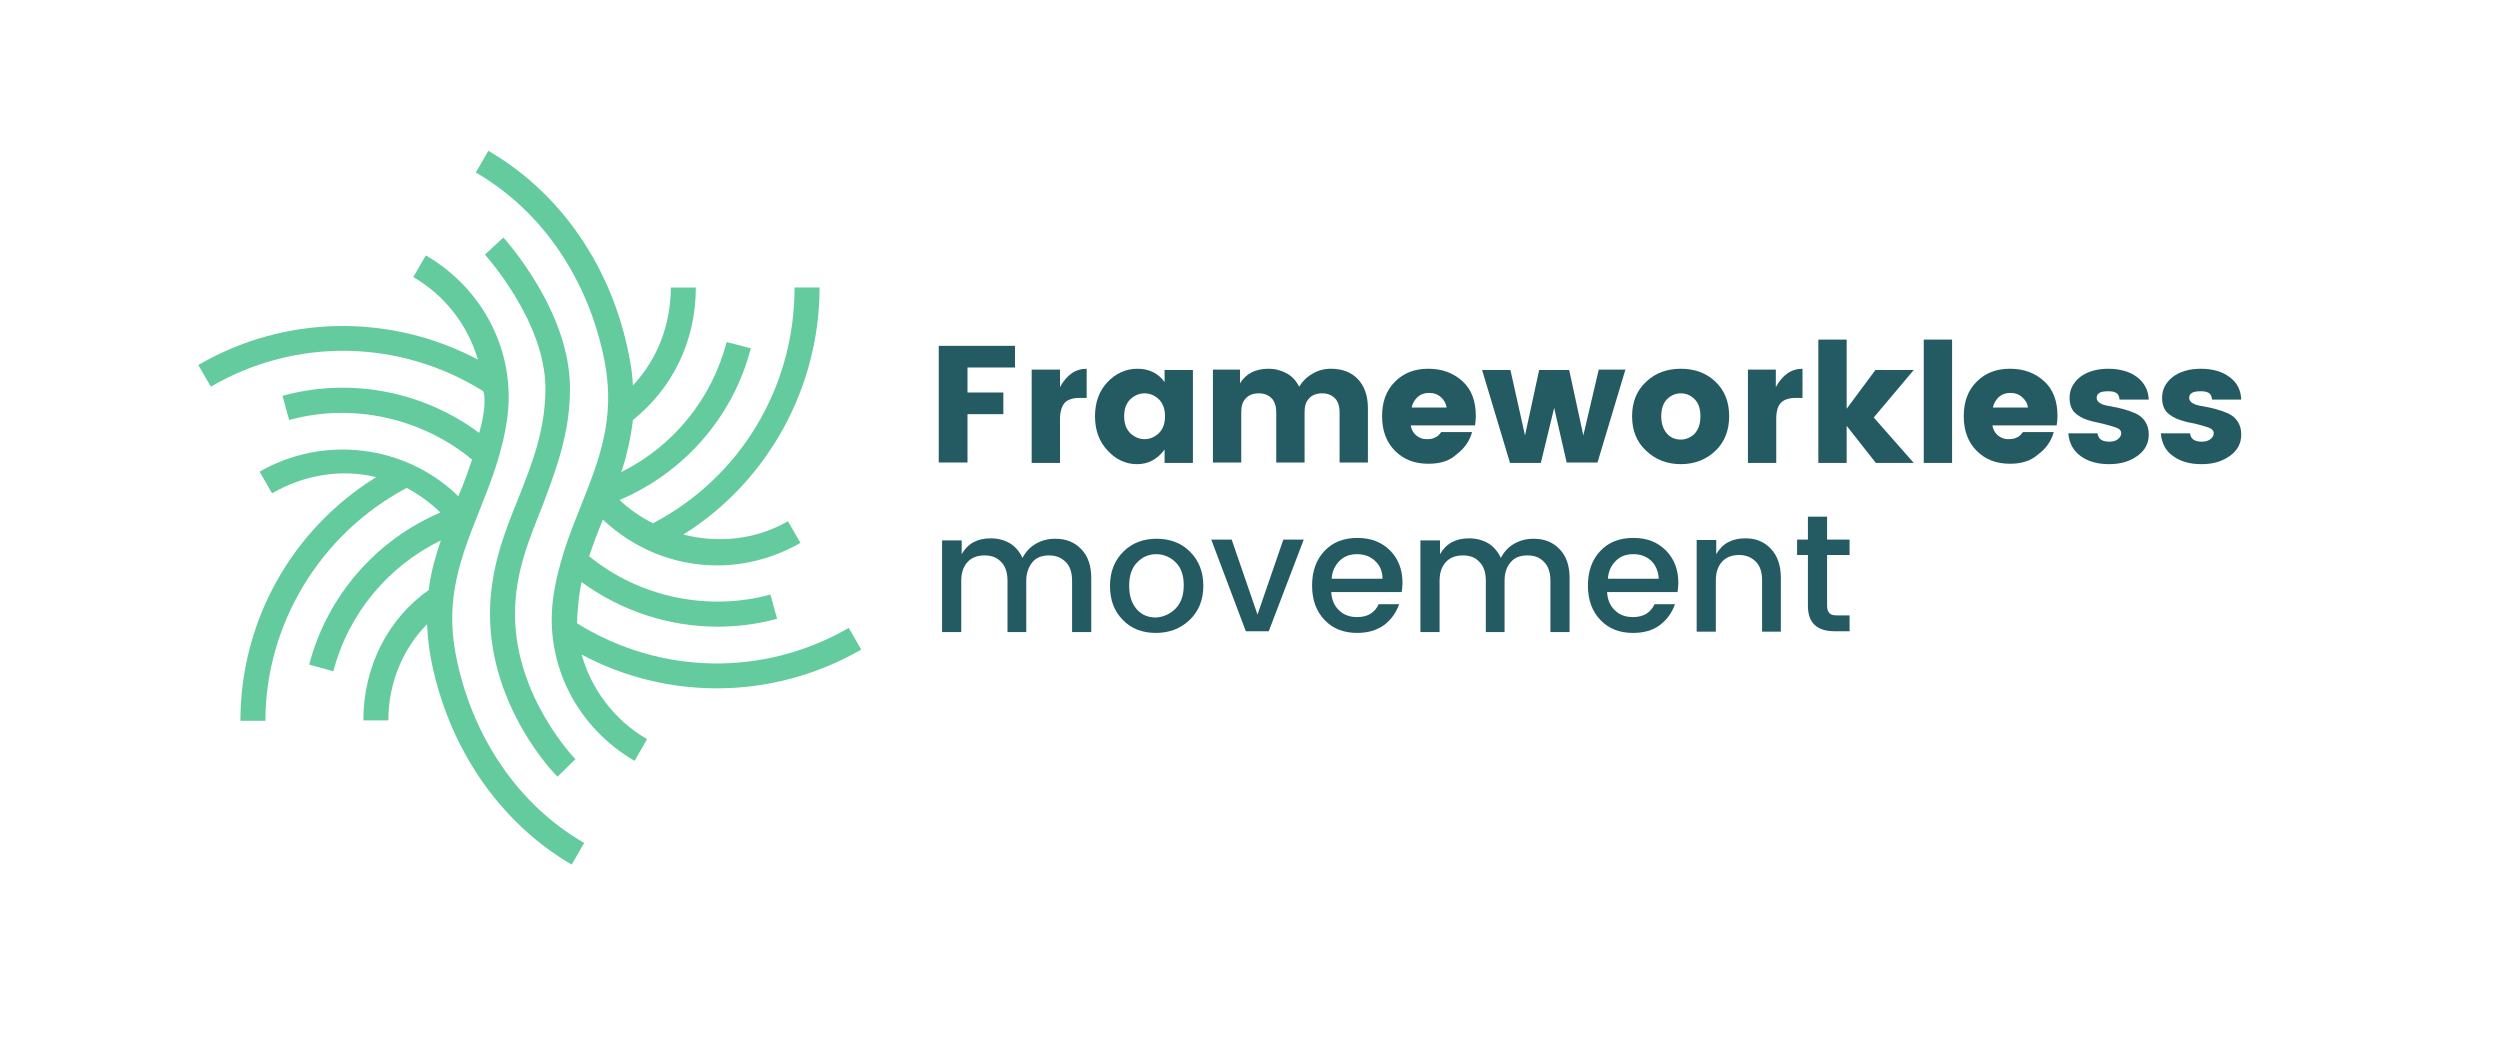 <?xml version="1.0" encoding="utf-8"?>
<!-- Generator: Adobe Illustrator 16.0.0, SVG Export Plug-In . SVG Version: 6.00 Build 0)  -->
<!DOCTYPE svg PUBLIC "-//W3C//DTD SVG 1.1//EN" "http://www.w3.org/Graphics/SVG/1.1/DTD/svg11.dtd">
<svg version="1.1" id="Livello_1" xmlns="http://www.w3.org/2000/svg" xmlns:xlink="http://www.w3.org/1999/xlink" x="0px" y="0px"
	 width="600px" height="250px" viewBox="0 0 600 250" style="enable-background:new 0 0 600 250;" xml:space="preserve">
<style type="text/css">
<![CDATA[
	.st0{opacity:0.298;}
	.st1{fill:#ADFEC9;}
	.st2{fill:#242A53;}
	.st3{fill:#245B62;}
	.st4{fill:#FF00FF;}
	.st5{fill:#FFFFFF;}
	.st6{fill:none;stroke:#FF00FF;stroke-width:6;stroke-miterlimit:10;}
	.st7{fill:#63CB9D;}
	.st8{fill:#010101;}
	.st9{fill:none;stroke:#000000;stroke-width:6;stroke-miterlimit:10;}
]]>
</style>
<g>
	<path class="st3" d="M225.3,111.1V83h18.3v5.2h-11.4v6h8.6v5.2h-8.6v11.6H225.3z"/>
	<path class="st3" d="M254.4,88.7v4.2c1.6-2.9,3.7-4.4,6.4-4.4v7h-1.7c-1.6,0-2.8,0.4-3.5,1.1s-1.2,2.1-1.2,3.9v10.6h-6.8V88.7
		H254.4z"/>
	<path class="st3" d="M265.8,108.1c-2-2.1-3-4.9-3-8.2c0-3.3,1-6.1,3-8.2s4.4-3.2,7.2-3.2c2.8,0,5,1.1,6.5,3.2v-2.9h6.8v22.3h-6.8
		v-3.2c-1.7,2.3-3.9,3.5-6.6,3.5S267.8,110.3,265.8,108.1z M278.1,104c1-1,1.5-2.3,1.5-4.1s-0.5-3.1-1.5-4.1c-1-0.9-2.1-1.4-3.4-1.4
		c-1.3,0-2.4,0.5-3.4,1.4c-1,1-1.5,2.3-1.5,4.1s0.5,3.1,1.5,4.1c1,0.9,2.1,1.4,3.4,1.4C276,105.4,277.1,104.9,278.1,104z"/>
	<path class="st3" d="M297.6,88.7V92c1.4-2.3,3.7-3.5,6.8-3.5c1.7,0,3.1,0.4,4.4,1.1c1.3,0.7,2.3,1.8,3,3.2c0.8-1.3,1.9-2.4,3.2-3.1
		c1.3-0.8,2.8-1.2,4.4-1.2c2.7,0,4.9,0.8,6.5,2.5c1.6,1.7,2.4,4,2.4,7v13h-6.8V98.9c0-1.4-0.4-2.6-1.1-3.3c-0.8-0.8-1.8-1.2-3.1-1.2
		c-1.3,0-2.4,0.4-3.1,1.2c-0.8,0.8-1.1,1.9-1.1,3.3v12.1h-6.8V98.9c0-1.4-0.4-2.6-1.1-3.3c-0.8-0.8-1.8-1.2-3.1-1.2
		c-1.3,0-2.4,0.4-3.1,1.2c-0.8,0.8-1.1,1.9-1.1,3.3v12.1h-6.8V88.7H297.6z"/>
	<path class="st3" d="M342.8,111.3c-3.3,0-5.9-1-8-3.1c-2.1-2.1-3.1-4.9-3.1-8.3c0-3.5,1-6.2,3.1-8.3c2.1-2.1,4.7-3.1,8-3.1
		s6,1,8.2,3c2.2,2,3.2,4.8,3.2,8.4c0,0.8-0.1,1.5-0.2,2.2h-15.4c0.1,1,0.6,1.8,1.3,2.4c0.7,0.6,1.6,0.9,2.4,0.9
		c0.9,0,1.5-0.1,1.9-0.3c0.4-0.2,0.7-0.3,0.9-0.5s0.5-0.5,0.8-0.9h7.4c-0.6,2.2-1.9,4-3.8,5.4C347.8,110.7,345.5,111.3,342.8,111.3z
		 M345.8,95.3c-0.8-0.7-1.7-1-2.8-1c-1.1,0-2,0.3-2.8,1c-0.7,0.7-1.2,1.5-1.4,2.5h8.4C347,96.8,346.6,96,345.8,95.3z"/>
	<path class="st3" d="M383.7,88.7h6.4l-6.7,22.3h-7.4L373,97.9l-3.2,13.2h-7.4l-6.7-22.3h6.8l3.5,15.7l3.4-15.7h7.2l3.4,15.7
		L383.7,88.7z"/>
	<path class="st3" d="M395.1,108.2c-2.3-2.1-3.4-4.9-3.4-8.3c0-3.4,1.1-6.2,3.4-8.3c2.2-2.1,5-3.1,8.3-3.1s6.1,1,8.3,3.1
		s3.3,4.8,3.3,8.3c0,3.4-1.1,6.2-3.3,8.3c-2.2,2.1-5,3.2-8.3,3.2S397.3,110.3,395.1,108.2z M406.7,104.1c0.9-1,1.4-2.3,1.4-4.2
		s-0.5-3.2-1.4-4.1c-0.9-0.9-2-1.4-3.3-1.4s-2.4,0.5-3.3,1.4c-0.9,0.9-1.4,2.3-1.4,4.1s0.5,3.2,1.4,4.2c0.9,1,2.1,1.4,3.3,1.4
		S405.8,105,406.7,104.1z"/>
	<path class="st3" d="M426.2,88.7v4.2c1.6-2.9,3.7-4.4,6.4-4.4v7H431c-1.6,0-2.8,0.4-3.5,1.1c-0.8,0.7-1.2,2.1-1.2,3.9v10.6h-6.8
		V88.7H426.2z"/>
	<path class="st3" d="M443.2,111.1h-6.8V81.5h6.8v16.6l6.9-9.3h9.2l-9.6,11.4l9.6,10.9h-9.1l-7-8.9V111.1z"/>
	<path class="st3" d="M461.7,111.1V81.5h6.8v29.6H461.7z"/>
	<path class="st3" d="M482.4,111.3c-3.3,0-5.9-1-8-3.1c-2.1-2.1-3.1-4.9-3.1-8.3c0-3.5,1-6.2,3.1-8.3c2.1-2.1,4.7-3.1,8-3.1
		c3.3,0,6,1,8.2,3c2.2,2,3.2,4.8,3.2,8.4c0,0.8-0.1,1.5-0.2,2.2h-15.4c0.1,1,0.6,1.8,1.3,2.4c0.7,0.6,1.6,0.9,2.4,0.9
		c0.9,0,1.5-0.1,1.9-0.3s0.7-0.3,0.9-0.5s0.5-0.5,0.8-0.9h7.4c-0.6,2.2-1.9,4-3.8,5.4C487.3,110.7,485,111.3,482.4,111.3z
		 M485.3,95.3c-0.8-0.7-1.7-1-2.8-1c-1.1,0-2,0.3-2.8,1c-0.7,0.7-1.2,1.5-1.4,2.5h8.4C486.6,96.8,486.1,96,485.3,95.3z"/>
	<path class="st3" d="M496.7,95.5c0-2,0.8-3.6,2.5-5c1.7-1.3,4-2,6.8-2s5.2,0.7,6.9,2s2.7,3.1,2.8,5.4h-7c-0.1-0.8-0.3-1.3-0.8-1.6
		c-0.5-0.3-1.1-0.4-2-0.4c-1.8,0-2.7,0.5-2.7,1.6c0,1,1.1,1.7,3.3,2c2.2,0.4,4.2,0.9,6,1.7c0.9,0.4,1.7,1,2.3,1.9
		c0.6,0.9,0.9,1.9,0.9,3.2c0,2.1-0.9,3.8-2.7,5.1c-1.8,1.3-4,2-6.8,2c-2.7,0-5-0.6-6.8-1.9s-2.8-3.1-3-5.5h7c0.2,1.4,1.1,2,2.9,2
		c0.8,0,1.5-0.2,2-0.6c0.5-0.4,0.8-0.9,0.8-1.4c0-0.6-0.4-1.1-1.3-1.4c-0.9-0.3-1.9-0.6-3.1-0.9s-2.5-0.5-3.7-0.9
		c-1.2-0.4-2.3-1-3.2-1.9C497.1,98.1,496.7,96.9,496.7,95.5z"/>
	<path class="st3" d="M518.9,95.5c0-2,0.8-3.6,2.5-5c1.7-1.3,4-2,6.8-2c2.9,0,5.2,0.7,6.9,2c1.8,1.3,2.7,3.1,2.8,5.4h-7
		c-0.1-0.8-0.3-1.3-0.8-1.6s-1.1-0.4-2-0.4c-1.8,0-2.7,0.5-2.7,1.6c0,1,1.1,1.7,3.3,2c2.2,0.4,4.2,0.9,6,1.7c0.9,0.4,1.7,1,2.3,1.9
		c0.6,0.9,0.9,1.9,0.9,3.2c0,2.1-0.9,3.8-2.7,5.1c-1.8,1.3-4,2-6.8,2s-5-0.6-6.8-1.9c-1.8-1.2-2.8-3.1-3-5.5h7c0.2,1.4,1.1,2,2.9,2
		c0.8,0,1.5-0.2,2-0.6c0.5-0.4,0.8-0.9,0.8-1.4c0-0.6-0.4-1.1-1.3-1.4c-0.9-0.3-1.9-0.6-3.1-0.9c-1.2-0.2-2.5-0.5-3.7-0.9
		s-2.3-1-3.2-1.9C519.3,98.1,518.9,96.9,518.9,95.5z"/>
</g>
<g>
	<path class="st3" d="M230.8,129.5v3.5c1.5-2.6,3.8-3.8,7-3.8c1.7,0,3.2,0.4,4.6,1.2c1.3,0.8,2.3,2,3,3.5c0.8-1.5,1.8-2.6,3.2-3.4
		c1.4-0.8,2.9-1.2,4.7-1.2c2.5,0,4.6,0.8,6.2,2.5c1.6,1.6,2.4,4,2.4,6.9v13h-4.6v-12.3c0-2-0.5-3.5-1.5-4.5s-2.3-1.6-4-1.6
		c-1.7,0-3.1,0.5-4,1.6s-1.5,2.6-1.5,4.5v12.3h-4.5v-12.3c0-2-0.5-3.5-1.5-4.5c-1-1.1-2.3-1.6-4-1.6c-1.7,0-3.1,0.5-4.1,1.6
		s-1.5,2.6-1.5,4.5v12.3h-4.6v-22H230.8z"/>
	<path class="st3" d="M277.4,151.9c-3.2,0-5.9-1-7.9-3.1c-2.1-2.1-3.1-4.8-3.1-8.2s1.1-6.1,3.2-8.2c2.1-2.1,4.8-3.1,8-3.1
		c3.2,0,5.9,1,8,3.1c2.1,2.1,3.2,4.8,3.2,8.2s-1.1,6.1-3.3,8.2C283.3,150.9,280.6,151.9,277.4,151.9z M282.1,146.1
		c1.3-1.3,2-3.2,2-5.6s-0.6-4.2-1.9-5.5c-1.3-1.3-2.9-2-4.7-2c-1.8,0-3.4,0.7-4.6,2c-1.3,1.3-1.9,3.2-1.9,5.6s0.6,4.2,1.8,5.6
		s2.8,2,4.6,2C279.2,148.1,280.8,147.4,282.1,146.1z"/>
	<path class="st3" d="M290.7,129.5h4.9l6.2,18l6.2-18h4.9l-8.4,22h-5.5L290.7,129.5z"/>
	<path class="st3" d="M325.7,151.9c-3.2,0-5.8-1-7.8-3.1s-3-4.8-3-8.3c0-3.4,1-6.2,3-8.3c2-2.1,4.6-3.1,7.9-3.1c3.2,0,5.8,1,7.8,3
		s3,4.6,3,7.8c0,0.8-0.1,1.5-0.2,2.2h-16.9c0.1,1.8,0.7,3.3,1.9,4.4c1.1,1.1,2.6,1.6,4.3,1.6c2.5,0,4.2-1,5.2-3.1h4.9
		c-0.7,2-1.9,3.7-3.6,5C330.4,151.3,328.2,151.9,325.7,151.9z M330,134.6c-1.2-1.1-2.6-1.6-4.3-1.6s-3.1,0.5-4.2,1.6
		c-1.1,1.1-1.8,2.5-1.9,4.3h12.2C331.8,137.1,331.2,135.7,330,134.6z"/>
	<path class="st3" d="M345.6,129.5v3.5c1.5-2.6,3.8-3.8,7-3.8c1.7,0,3.2,0.4,4.6,1.2c1.3,0.8,2.3,2,3,3.5c0.8-1.5,1.8-2.6,3.2-3.4
		c1.4-0.8,2.9-1.2,4.7-1.2c2.5,0,4.6,0.8,6.2,2.5c1.6,1.6,2.4,4,2.4,6.9v13h-4.6v-12.3c0-2-0.5-3.5-1.5-4.5c-1-1.1-2.3-1.6-4-1.6
		c-1.7,0-3.1,0.5-4,1.6c-1,1.1-1.5,2.6-1.5,4.5v12.3h-4.5v-12.3c0-2-0.5-3.5-1.5-4.5c-1-1.1-2.3-1.6-4-1.6c-1.7,0-3.1,0.5-4.1,1.6
		s-1.5,2.6-1.5,4.5v12.3h-4.6v-22H345.6z"/>
	<path class="st3" d="M391.9,151.9c-3.2,0-5.8-1-7.8-3.1s-3-4.8-3-8.3c0-3.4,1-6.2,3-8.3c2-2.1,4.6-3.1,7.9-3.1s5.8,1,7.8,3
		s3,4.6,3,7.8c0,0.8-0.1,1.5-0.2,2.2h-16.9c0.1,1.8,0.7,3.3,1.9,4.4c1.1,1.1,2.6,1.6,4.3,1.6c2.5,0,4.2-1,5.2-3.1h4.9
		c-0.7,2-1.9,3.7-3.6,5C396.7,151.3,394.5,151.9,391.9,151.9z M396.3,134.6c-1.2-1.1-2.6-1.6-4.3-1.6s-3.1,0.5-4.2,1.6
		c-1.1,1.1-1.8,2.5-1.9,4.3h12.2C398,137.1,397.4,135.7,396.3,134.6z"/>
	<path class="st3" d="M411.9,129.5v3.5c1.5-2.6,3.8-3.8,7-3.8c2.5,0,4.5,0.8,6.1,2.5c1.6,1.7,2.4,4,2.4,6.9v13h-4.5v-12.3
		c0-2-0.5-3.5-1.5-4.5s-2.3-1.6-4-1.6c-1.7,0-3.1,0.5-4.1,1.6s-1.5,2.6-1.5,4.5v12.3h-4.6v-22H411.9z"/>
	<path class="st3" d="M443.9,133.2h-5.4v12.2c0,0.8,0.2,1.4,0.6,1.8s1,0.5,2,0.5h2.8v3.8h-3.6c-4.2,0-6.4-2-6.4-6.1v-12.2h-2.6v-3.7
		h2.6V124h4.6v5.5h5.4V133.2z"/>
</g>
<g>
	<path class="st7" d="M206.7,155.9l-3-5.2c-20.4,11.8-45.3,11.3-65.2-1.1c0-2.8,0.6-8.3,1.1-9.9c9.4,6.9,20.9,10.7,32.6,10.7
		c4.8,0,9.6-0.6,14.3-1.9l-1.6-5.8c-15.1,4.1-31.5,0.6-43.5-9.2c1-3,2.1-5.9,3.3-8.8c7.6,7.2,17.4,11,27.4,11c6.8,0,13.7-1.8,20-5.4
		l-3-5.2c-7.8,4.5-16.8,5.3-25.1,3.2c20.3-12.7,32.7-35.3,32.7-59.3h-6c0,24-13,45.6-34,56.6c-2.9-1.5-5.6-3.3-8-5.6
		c15.5-6.6,27.2-19.9,31.5-36.4l-5.8-1.5c-3.6,13.7-12.8,25-25.3,31.2c1.3-3.8,2.3-8.2,2.8-12.5C161.3,93.3,167,82,167,69h-6
		c0,9-3.3,17.3-9.1,23.5c-0.1-2.3-0.4-4.5-0.9-7c-4.1-21.4-16.5-39.3-33.8-49.3l-3,5.2c15.9,9.2,27.1,25.7,30.9,45.3
		c2.7,13.8-1.4,23.9-5.6,34.5c-2.8,7-5.7,14.3-6.8,22.8c-1.9,15.5,5.8,30.6,19.6,38.6l3-5.2c-7.8-4.5-13.4-12-15.7-20.3
		c10.1,5.4,21.3,8.1,32.4,8.1C184,165.2,195.9,162.1,206.7,155.9z"/>
	<path class="st7" d="M109.4,157.2c-2.7-13.8,1.4-23.9,5.6-34.5c2.8-7,5.7-14.3,6.8-22.8c1.9-15.5-5.8-30.6-19.6-38.6l-3,5.2
		c7.6,4.4,13.1,11.6,15.5,19.8c-21-11.1-46.3-10.8-67.1,1.3l3,5.2C71,80.9,96,81.4,116,93.9c0.6,1.7,0.3,5.6-1,10
		c-13.4-10-31-13.4-47.2-8.9l1.6,5.8c15.2-4.2,31.8-0.5,43.9,9.5c-1,3-2.1,6-3.3,8.8c-12.6-12.3-32.2-14.8-47.7-5.9l3,5.2
		c7.7-4.5,16.7-5.9,25-3.9C70.1,127,57.7,149,57.7,173h6c0-23,13-44.8,33.9-55.9c2.9,1.5,5.7,3.6,8.1,5.9
		c-15.5,6.6-27.2,20.1-31.5,36.5l5.8,1.6c3.6-13.8,13.1-25.2,25.8-31.4c-1.3,3.9-2.4,7.6-2.9,11.9c-9.7,6.8-15.7,18.3-15.7,31.3h6
		c0-9,3.5-17.2,9.3-23.1c0.1,2.6,0.4,5.4,0.9,8.2c4.1,21.4,16.5,39.4,33.8,49.5l3-5.2C124.5,193.3,113.2,176.8,109.4,157.2z"/>
	<path class="st7" d="M136.8,93.2c0-18.5-15.4-35.5-16-36.2l-4.4,4.1c0.1,0.2,14.5,16,14.5,32.1c0,10.1-3.2,18-6.5,26.4
		c-3.4,8.4-6.8,17-6.8,27.8c0,22.4,15.5,38.4,16.2,39l4.3-4.2c-0.1-0.1-14.5-14.9-14.5-34.8c0-9.6,3.1-17.3,6.4-25.5
		C133.2,113.3,136.8,104.4,136.8,93.2z"/>
</g>
</svg>

